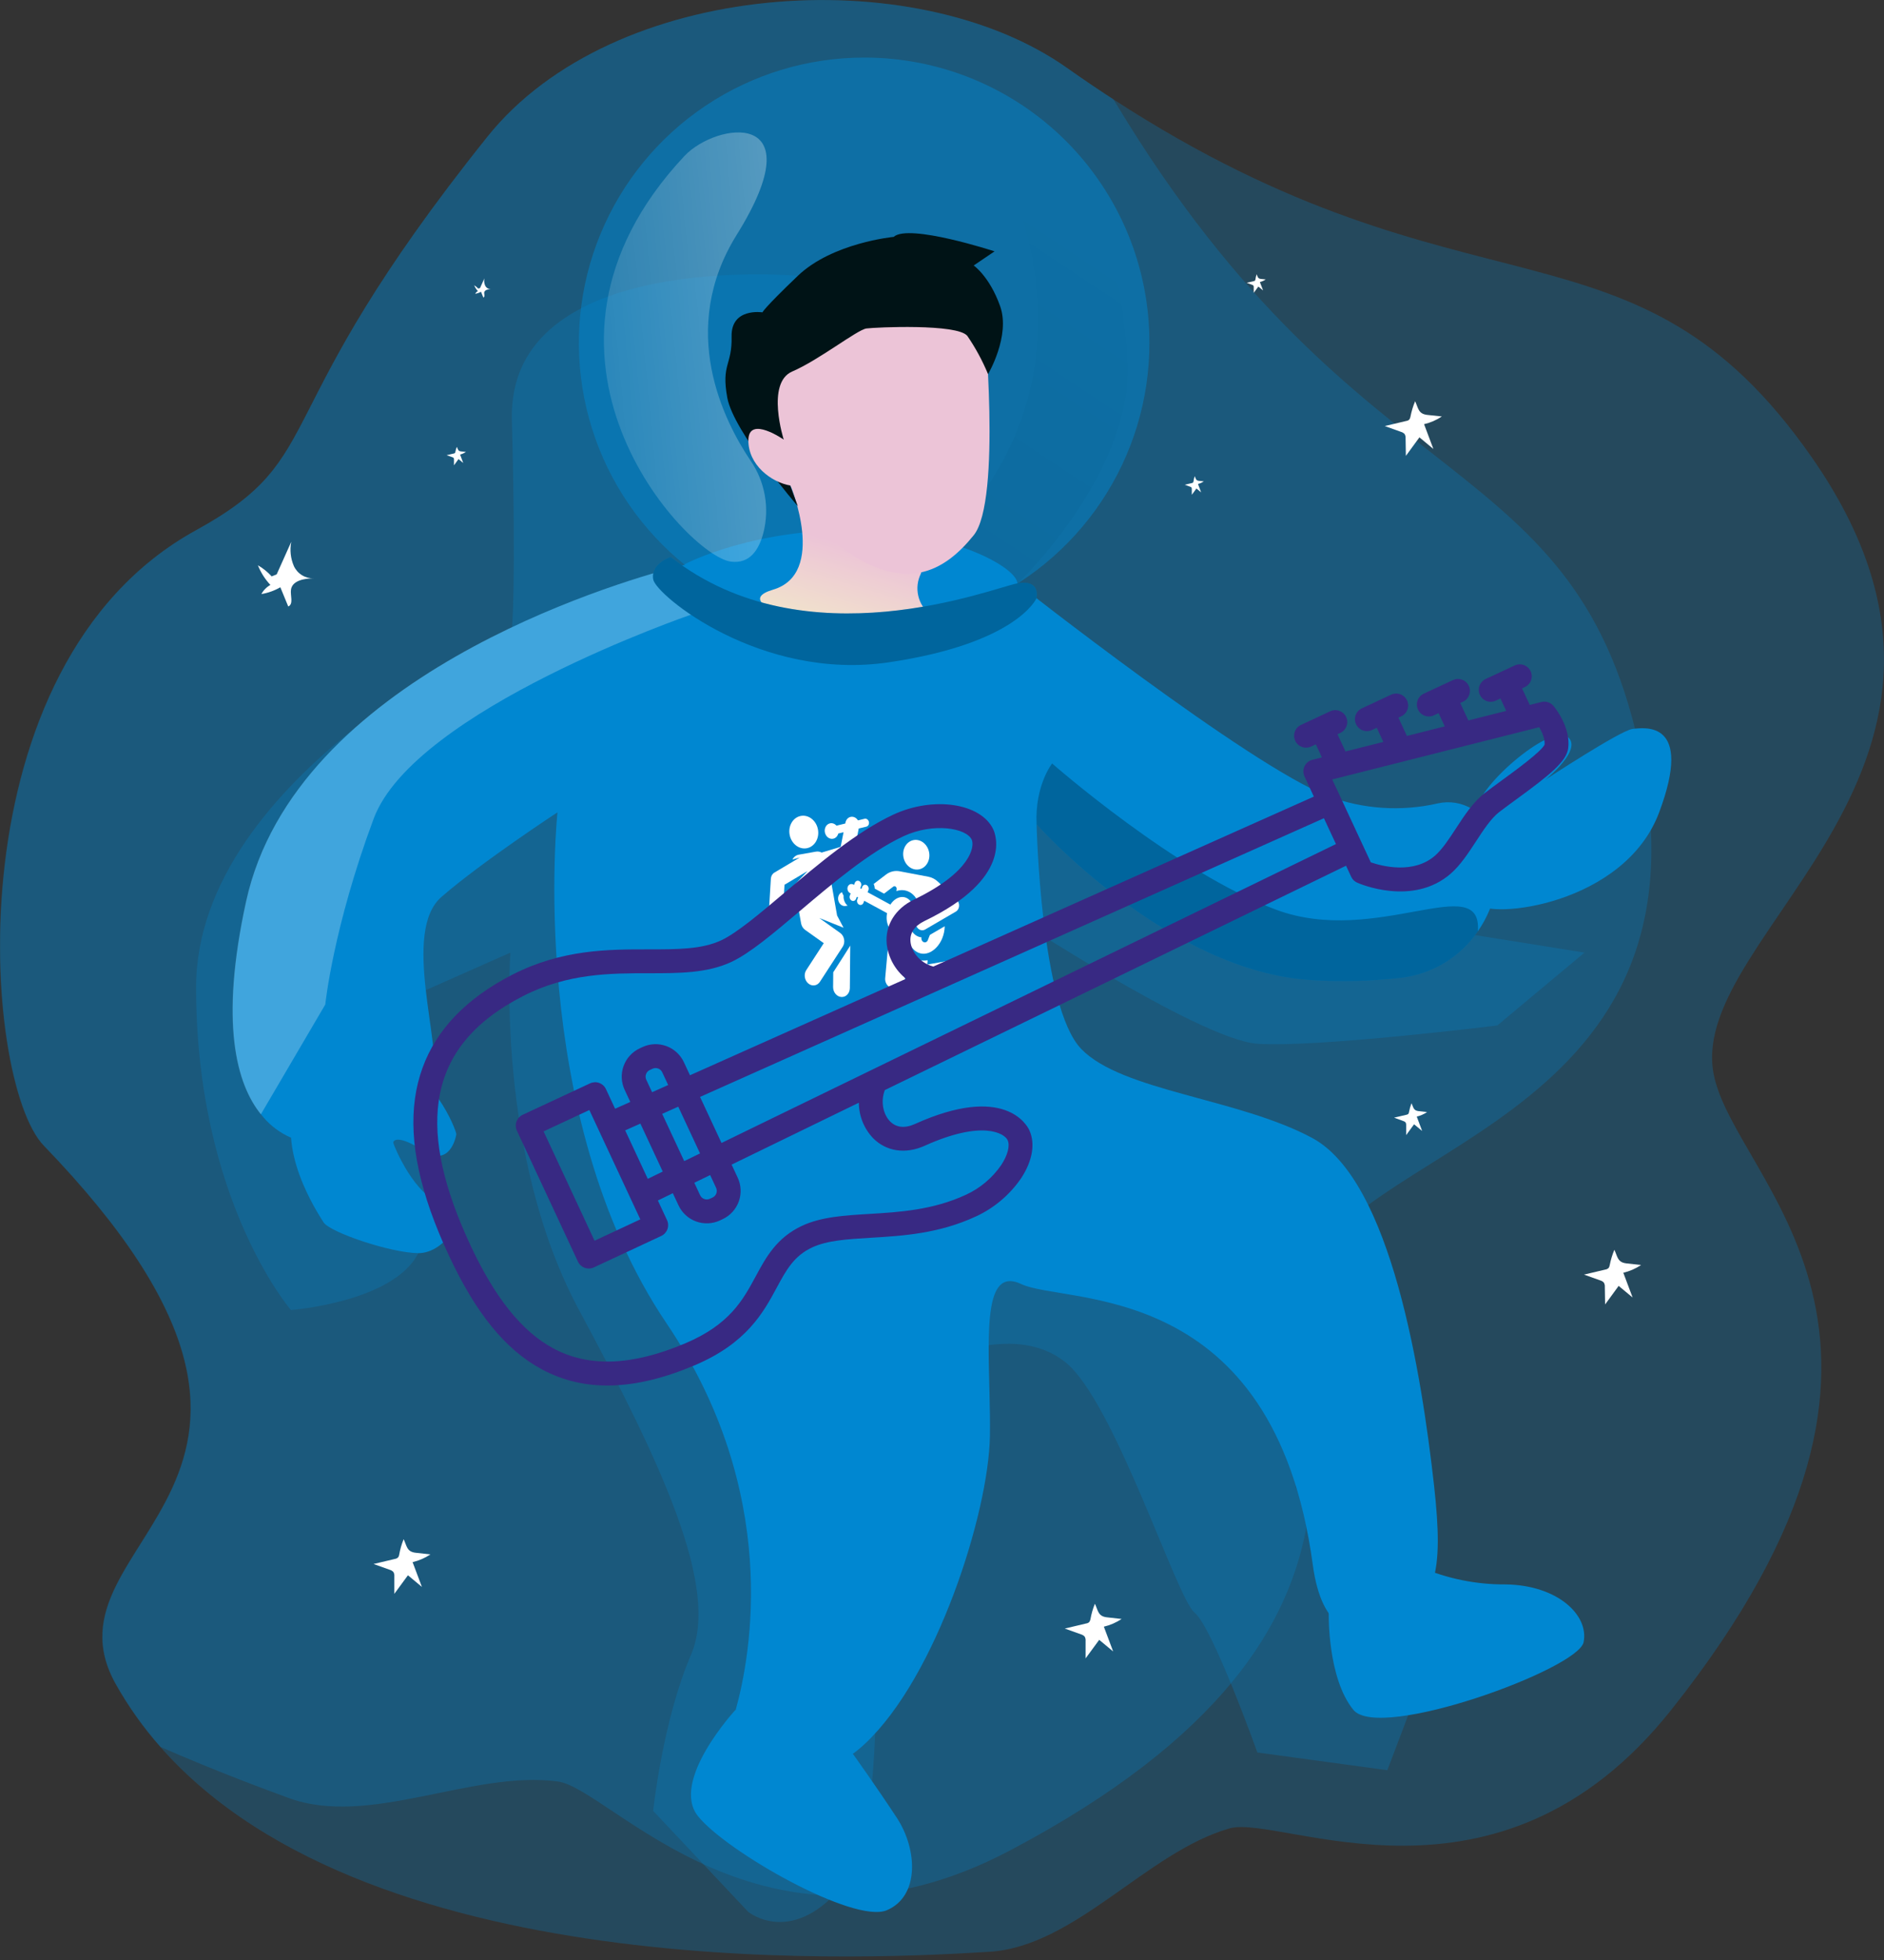<svg width="100" height="104" viewBox="0 0 100 104" fill="none" xmlns="http://www.w3.org/2000/svg">
<rect x="0" y="0" width="100" height="104" fill="#333333" stroke="none"/>
<g clip-path="url(#clip0)">
<path opacity="0.27" d="M90.946 56.925C91.974 62.692 104.604 70.731 88.706 90.73C79.473 102.345 67.987 96.232 65.253 97.019C60.859 98.284 57.076 103.283 52.515 103.564C47.331 103.873 19.891 105.626 8.514 92.699C7.605 91.674 6.809 90.554 6.138 89.36C1.747 81.54 19.817 78.914 2.314 60.785C-0.96 57.391 -2.623 35.287 10.393 28.137C17.651 24.156 13.846 22.261 25.881 7.242C32.565 -1.089 48.519 -2.126 56.628 3.598C57.472 4.195 58.295 4.752 59.097 5.271C78.032 17.577 86.712 10.711 96.167 24.267C107.622 40.687 89.61 49.441 90.946 56.925Z" fill="#0087D1"/>
<path opacity="0.27" d="M69.24 68.132C67.864 73.826 76.199 86.262 53.607 98.189C40.486 105.116 32.423 94.902 29.612 94.529C25.082 93.912 19.608 96.982 15.318 95.402C14.118 94.961 11.646 94.057 8.529 92.699C7.621 91.674 6.824 90.554 6.153 89.36C1.762 81.54 19.833 78.914 2.33 60.785C-0.944 57.391 -2.608 35.287 10.409 28.137C17.651 24.156 13.846 22.261 25.881 7.242C32.565 -1.089 48.519 -2.126 56.628 3.598C57.472 4.195 58.295 4.752 59.097 5.271L59.242 5.505C72.32 27.186 83.805 23.425 87.154 40.323C91.036 59.961 71.024 60.742 69.24 68.132Z" fill="#0087D1"/>
<path opacity="0.25" d="M50.892 4.774C50.892 4.774 60.924 17.71 50 28.748L54.012 30.97C54.012 30.97 60.362 24.931 59.841 18.836C59.319 12.742 58.455 9.548 50.892 4.774Z" fill="url(#paint0_linear)"/>
<path opacity="0.27" d="M27.171 22.261C27.402 31.275 27.171 33.401 27.171 33.401C27.171 33.401 10.409 41.094 10.409 52.389C10.409 63.683 15.442 69.512 15.442 69.512C15.442 69.512 20.885 69.098 22.203 66.494C23.52 63.889 21.416 53.064 21.416 53.064L27.091 50.546C27.091 50.546 26.298 61.266 30.735 69.512C35.172 77.757 38.194 84.281 36.681 87.796C35.169 91.31 34.669 96.087 34.669 96.087L39.715 101.447C39.715 101.447 42.085 103.379 44.847 99.904C47.608 96.43 45.933 80.877 46.547 80.093C47.161 79.309 50.003 72.095 50.003 72.095C50.003 72.095 53.938 70.194 56.545 72.277C59.153 74.36 62.442 84.787 63.405 85.567C64.368 86.348 66.738 92.989 66.738 92.989L73.638 93.93L75.051 90.203L68.774 78.914L67.953 68.135L65.13 63.389L53.842 56.382L53.154 48.247C53.154 48.247 63.621 55.16 66.731 55.382C69.842 55.604 79.473 54.413 79.473 54.413L84.102 50.546L77.041 49.417L63.411 46.458L50.009 37.262L42.051 19.712L42.359 14.636C42.359 14.636 26.939 13.248 27.171 22.261Z" fill="#0087D1"/>
<path d="M39.03 90.736C39.03 90.736 35.558 94.498 37.046 96.365C38.533 98.232 45.325 102.105 47.075 101.358C48.824 100.611 48.695 98.118 47.602 96.454C46.51 94.791 45.269 93.06 45.269 93.06L39.03 90.736Z" fill="#0087D1"/>
<path d="M70.527 85.632C70.527 85.632 70.459 89.051 71.838 90.73C73.218 92.409 83.762 88.57 84.055 87.138C84.349 85.706 82.676 84.108 79.917 84.071C78.355 84.082 76.808 83.766 75.375 83.145C75.375 83.145 70.243 82.907 70.527 85.632Z" fill="#0087D1"/>
<path opacity="0.49" d="M61.01 18.197C61.01 21.192 60.122 24.12 58.458 26.61C56.794 29.1 54.43 31.041 51.663 32.187C48.896 33.333 45.851 33.633 42.914 33.049C39.977 32.464 37.279 31.022 35.161 28.904C33.043 26.787 31.601 24.089 31.017 21.151C30.433 18.214 30.732 15.169 31.878 12.403C33.025 9.636 34.965 7.271 37.456 5.607C39.946 3.943 42.873 3.055 45.868 3.055C47.857 3.052 49.828 3.442 51.666 4.202C53.505 4.962 55.175 6.077 56.582 7.484C57.988 8.89 59.103 10.561 59.864 12.399C60.623 14.238 61.013 16.208 61.01 18.197Z" fill="#0087D1"/>
<path d="M54.002 30.97C51.321 32.672 48.173 33.489 45.002 33.306C41.832 33.122 38.799 31.946 36.333 29.945C36.333 29.945 40.036 27.958 45.899 28.134C50.725 28.291 54.002 30.136 54.002 30.97Z" fill="#0087D1"/>
<path d="M78.442 49.414C77.979 50.092 77.376 50.663 76.673 51.089C75.97 51.515 75.185 51.785 74.369 51.882C72.799 52.064 71.216 52.106 69.638 52.006C61.982 51.571 55.021 43.736 55.021 43.736C55.021 43.736 55.23 53.419 57.391 55.659C59.551 57.9 65.704 58.27 69.638 60.375C73.857 62.633 75.464 72.996 76.119 78.834C76.637 83.531 76.236 85.191 73.65 86.24C71.906 86.95 70.169 86.632 69.681 83.031C67.62 67.765 56.554 69.253 54.203 68.132C53.762 67.923 53.431 67.932 53.181 68.114C52.601 68.537 52.478 69.897 52.478 71.582C52.478 73.017 52.567 74.687 52.543 76.211C52.472 80.281 49.722 88.959 45.911 92.526C44.677 93.692 43.461 94.023 42.406 93.939C41.425 93.833 40.495 93.448 39.727 92.829C39.419 92.591 39.19 92.267 39.068 91.898C38.946 91.529 38.937 91.132 39.042 90.758C39.872 87.789 41.449 79.204 35.385 70.228C27.881 59.119 29.59 43.103 29.59 43.103C29.59 43.103 25.579 45.729 23.437 47.587C21.295 49.444 23.474 55.493 22.98 57.209C21.826 61.196 16.91 60.693 16.91 60.693C16.317 60.674 15.736 60.524 15.207 60.253C14.679 59.983 14.217 59.599 13.855 59.128C12.566 57.529 11.652 54.311 13.069 47.831C15.667 35.953 32.565 30.96 35.821 30.102C36.172 30.01 36.364 29.967 36.364 29.967L54.033 30.979C54.033 30.979 66.287 40.625 70.49 42.245C72.355 42.94 74.383 43.073 76.322 42.628C76.944 42.489 77.595 42.596 78.139 42.926C78.684 43.256 79.08 43.784 79.245 44.399L79.3 44.603C79.517 45.419 79.552 46.272 79.404 47.103C79.256 47.934 78.928 48.723 78.442 49.414Z" fill="#0087D1"/>
<path opacity="0.25" d="M78.442 49.414C77.979 50.092 77.376 50.663 76.673 51.089C75.97 51.515 75.185 51.785 74.369 51.882C72.799 52.064 71.216 52.106 69.638 52.006C61.982 51.571 55.021 43.736 55.021 43.736C55.021 43.736 55.23 53.419 57.391 55.659C59.551 57.9 65.704 58.27 69.638 60.375C73.857 62.633 75.464 72.996 76.119 78.834C76.637 83.531 76.236 85.191 73.65 86.24C71.906 86.95 70.169 86.632 69.681 83.031C67.62 67.765 56.554 69.253 54.203 68.132C53.762 67.923 53.431 67.932 53.181 68.114C52.601 68.537 52.478 69.897 52.478 71.582C52.478 73.017 52.567 74.687 52.543 76.211C52.472 80.281 49.722 88.959 45.911 92.526C44.677 93.692 43.461 94.023 42.406 93.939C41.425 93.833 40.495 93.448 39.727 92.829C39.419 92.591 39.19 92.267 39.068 91.898C38.946 91.529 38.937 91.132 39.042 90.758C39.872 87.789 41.449 79.204 35.385 70.228C27.881 59.119 29.59 43.103 29.59 43.103C29.59 43.103 25.579 45.729 23.437 47.587C21.295 49.444 23.474 55.493 22.98 57.209C21.826 61.196 16.91 60.693 16.91 60.693C16.317 60.674 15.736 60.524 15.207 60.253C14.679 59.983 14.217 59.599 13.855 59.128C12.566 57.529 11.652 54.311 13.069 47.831C15.667 35.953 32.565 30.96 35.821 30.102C36.172 30.01 36.364 29.967 36.364 29.967L54.033 30.979C54.033 30.979 66.287 40.625 70.49 42.245C72.355 42.94 74.383 43.073 76.322 42.628C76.944 42.489 77.595 42.596 78.139 42.926C78.684 43.256 79.08 43.784 79.245 44.399L79.3 44.603C79.517 45.419 79.552 46.272 79.404 47.103C79.256 47.934 78.928 48.723 78.442 49.414Z" fill="url(#paint1_linear)"/>
<path opacity="0.25" d="M36.681 32.614C36.681 32.614 21.987 37.657 19.833 43.443C17.679 49.228 17.265 53.302 17.265 53.302L13.846 59.128C12.556 57.529 11.643 54.311 13.059 47.831C15.658 35.953 32.556 30.96 35.811 30.102L36.681 32.614Z" fill="white"/>
<path opacity="0.25" d="M54.002 30.97C51.321 32.672 48.173 33.489 45.002 33.306C41.832 33.122 38.799 31.946 36.333 29.945C36.333 29.945 40.036 27.958 45.899 28.134C50.725 28.291 54.002 30.136 54.002 30.97Z" fill="url(#paint2_linear)"/>
<path d="M13.846 59.128C13.846 59.128 13.8 53.434 18.404 53.086C23.008 52.737 22.971 57.209 22.971 57.209C22.971 57.209 20.632 61.461 16.901 60.693C14.54 60.208 13.846 59.128 13.846 59.128Z" fill="url(#paint3_linear)"/>
<path opacity="0.25" d="M42.387 93.939C41.429 93.836 40.519 93.465 39.761 92.869C39.438 92.627 39.196 92.294 39.066 91.912C38.935 91.531 38.923 91.119 39.03 90.73C39.863 87.74 41.412 79.18 35.367 70.228C27.862 59.119 29.572 43.103 29.572 43.103C29.572 43.103 34.552 40.276 35.601 42.372C36.651 44.467 33.556 45.834 35.848 54.786C38.141 63.738 40.903 69.123 43.924 74.641C46.945 80.158 45.38 93.048 42.387 93.939Z" fill="url(#paint4_linear)"/>
<path opacity="0.25" d="M41.619 41.011C41.619 41.011 49.29 40.107 51.376 40.721C53.462 41.335 53.462 52.635 54.644 55.533C54.644 55.533 55.323 55.993 53.867 56.388C52.41 56.783 44.918 58.949 43.544 58.159C42.171 57.369 40.727 53.299 39.903 50.673C39.079 48.047 37.765 42.788 38.551 41.869C39.338 40.949 41.619 41.011 41.619 41.011Z" fill="url(#paint5_linear)"/>
<path opacity="0.25" d="M78.365 43.103C78.365 43.103 77.054 42.927 76.615 44.702C76.177 46.476 76.569 48.954 77.029 49.417C77.489 49.88 77.492 50.071 78.442 49.417C79.393 48.763 80.51 46.467 80.51 46.467C80.51 46.467 80.707 42.742 78.365 43.103Z" fill="url(#paint6_linear)"/>
<path d="M78.365 43.103C78.473 44.359 77.662 47.065 78.365 47.939C79.069 48.812 86.228 48.019 88.067 43.103C89.906 38.187 87.277 38.613 86.654 38.678C86.03 38.743 82.025 41.372 82.025 41.372C82.025 41.372 84.096 39.73 83.176 39.073C82.256 38.416 78.257 41.844 78.365 43.103Z" fill="#0087D1"/>
<path opacity="0.25" d="M78.365 43.103C78.473 44.359 77.662 47.065 78.365 47.939C79.069 48.812 86.228 48.019 88.067 43.103C89.906 38.187 87.277 38.613 86.654 38.678C86.03 38.743 82.025 41.372 82.025 41.372C82.025 41.372 84.096 39.73 83.176 39.073C82.256 38.416 78.257 41.844 78.365 43.103Z" fill="url(#paint7_linear)"/>
<path d="M15.79 58.301C15.79 58.301 16.895 54.462 19.962 55.589C23.03 56.715 24.236 60.038 24.221 60.183C24.205 60.328 23.878 61.952 22.502 61.069C21.126 60.186 20.845 60.501 20.879 60.652C20.913 60.803 21.99 63.476 23.517 63.889C25.045 64.303 23.669 66.509 22.197 66.494C20.725 66.478 17.506 65.386 17.173 64.858C16.84 64.331 14.575 60.893 15.79 58.301Z" fill="#0087D1"/>
<path opacity="0.25" d="M15.79 58.301C15.79 58.301 16.895 54.462 19.962 55.589C23.03 56.715 24.236 60.038 24.221 60.183C24.205 60.328 23.878 61.952 22.502 61.069C21.126 60.186 20.845 60.501 20.879 60.652C20.913 60.803 21.99 63.476 23.517 63.889C25.045 64.303 23.669 66.509 22.197 66.494C20.725 66.478 17.506 65.386 17.173 64.858C16.84 64.331 14.575 60.893 15.79 58.301Z" fill="url(#paint8_linear)"/>
<path opacity="0.25" d="M73.631 86.243C71.888 86.953 70.151 86.635 69.663 83.034C67.602 67.768 56.536 69.256 54.184 68.135C53.743 67.926 53.413 67.935 53.163 68.117C53.163 68.117 53.82 65.796 56.27 65.445C58.721 65.093 66.651 65.445 67.963 68.135C69.274 70.826 73.517 79.062 73.631 86.243Z" fill="url(#paint9_linear)"/>
<path opacity="0.25" d="M78.442 49.414C77.979 50.092 77.376 50.663 76.673 51.089C75.97 51.515 75.185 51.785 74.369 51.882C72.799 52.064 71.216 52.106 69.638 52.006C61.982 51.571 55.021 43.736 55.021 43.736C54.922 41.671 55.845 40.511 55.845 40.511C55.845 40.511 62.445 46.309 67.747 48.275C73.048 50.241 78.692 46.133 78.442 49.414Z" fill="url(#paint10_linear)"/>
<path d="M41.961 25.767C41.961 25.767 43.912 30.433 41.036 31.287C38.16 32.142 45.023 33.756 47.207 33.336C49.392 32.917 49.367 32.602 49.367 32.602C49.05 32.353 48.828 32.002 48.739 31.609C48.649 31.216 48.698 30.803 48.877 30.442C49.441 29.056 41.961 25.767 41.961 25.767Z" fill="url(#paint11_linear)"/>
<path d="M52.222 16.707C52.222 16.707 53.178 26.551 51.682 28.402C50.185 30.254 47.979 31.738 44.251 28.729C40.523 25.721 39.2 17.697 41.89 16.12C44.581 14.544 49.355 12.174 52.222 16.707Z" fill="url(#paint12_linear)"/>
<path d="M47.436 12.569C47.436 12.569 44.186 12.877 42.347 14.636C40.508 16.395 40.471 16.574 40.471 16.574C40.471 16.574 38.798 16.312 38.832 17.855C38.866 19.398 38.274 19.302 38.604 21.107C38.934 22.912 42.347 26.859 42.347 26.859L40.894 22.94L41.603 23.341C41.603 23.341 40.638 20.317 42.051 19.712C43.464 19.108 45.501 17.494 45.992 17.429C46.482 17.364 50.821 17.167 51.345 17.824C51.781 18.461 52.149 19.141 52.444 19.854C52.444 19.854 53.644 17.824 53.086 16.247C52.527 14.67 51.682 14.087 51.682 14.087L52.79 13.337C52.79 13.337 48.226 11.847 47.436 12.569Z" fill="#001316"/>
<path d="M41.619 23.341C41.619 23.341 39.749 22.027 39.724 23.341C39.699 24.656 40.934 25.6 41.977 25.767C43.02 25.933 41.619 23.341 41.619 23.341Z" fill="url(#paint13_linear)"/>
<path d="M35.601 29.556C35.601 29.556 34.509 29.914 34.676 30.754C34.842 31.593 40.385 36.151 47.186 35.142C53.987 34.133 55.014 31.747 55.014 31.747C55.014 31.747 55.271 30.723 53.996 30.954C52.722 31.186 42.785 35.191 35.601 29.556Z" fill="#0087D1"/>
<path opacity="0.25" d="M35.601 29.556C35.601 29.556 34.509 29.914 34.676 30.754C34.842 31.593 40.385 36.151 47.186 35.142C53.987 34.133 55.014 31.747 55.014 31.747C55.014 31.747 55.271 30.723 53.996 30.954C52.722 31.186 42.785 35.191 35.601 29.556Z" fill="url(#paint14_linear)"/>
<path d="M74.863 22.119C74.854 22.175 74.831 22.227 74.795 22.271C74.75 22.308 74.695 22.331 74.637 22.338L73.502 22.607L74.366 22.916C74.438 22.936 74.503 22.976 74.554 23.03C74.596 23.1 74.615 23.182 74.607 23.264L74.622 24.19L75.341 23.206L76.082 23.823L75.588 22.508C75.925 22.43 76.245 22.291 76.532 22.098L75.754 22.015C75.276 21.959 75.285 21.657 75.113 21.289C75.001 21.557 74.918 21.835 74.863 22.119Z" fill="white"/>
<path d="M85.438 67.145C85.43 67.2 85.407 67.251 85.37 67.293C85.325 67.331 85.271 67.356 85.213 67.364L84.077 67.632L84.941 67.941C85.013 67.961 85.079 68 85.129 68.055C85.171 68.126 85.19 68.208 85.182 68.29L85.197 69.216L85.916 68.231L86.657 68.848L86.163 67.534C86.5 67.454 86.819 67.315 87.107 67.123L86.33 67.037C85.851 66.984 85.861 66.682 85.688 66.315C85.576 66.582 85.493 66.861 85.438 67.145Z" fill="white"/>
<path d="M21.187 82.5C21.18 82.555 21.156 82.607 21.119 82.648C21.075 82.686 21.02 82.711 20.962 82.719L19.827 82.988L20.691 83.296C20.762 83.317 20.827 83.356 20.879 83.41C20.921 83.481 20.939 83.563 20.931 83.645V84.571L21.653 83.586L22.394 84.204L21.9 82.889C22.237 82.81 22.557 82.671 22.845 82.479L22.067 82.392C21.589 82.34 21.598 82.037 21.425 81.67C21.316 81.938 21.237 82.216 21.187 82.5Z" fill="white"/>
<path d="M74.785 59.02C74.782 59.052 74.769 59.082 74.749 59.106C74.722 59.129 74.69 59.144 74.656 59.15L73.996 59.304L74.499 59.489C74.54 59.501 74.578 59.525 74.606 59.557C74.631 59.598 74.641 59.645 74.637 59.693V60.23L75.057 59.656L75.486 60.011L75.199 59.248C75.395 59.201 75.581 59.12 75.748 59.008L75.295 58.958C75.017 58.927 75.023 58.752 74.921 58.538C74.861 58.694 74.816 58.855 74.785 59.02Z" fill="white"/>
<path d="M57.878 85.925C57.868 85.98 57.844 86.03 57.81 86.074C57.765 86.112 57.709 86.137 57.65 86.144L56.517 86.413L57.381 86.722C57.453 86.742 57.518 86.781 57.57 86.836C57.612 86.906 57.63 86.989 57.622 87.07V87.996L58.344 87.012L59.085 87.629L58.591 86.314C58.928 86.234 59.247 86.095 59.535 85.904L58.755 85.817C58.279 85.765 58.289 85.463 58.116 85.095C58.007 85.363 57.928 85.641 57.878 85.925Z" fill="white"/>
<path d="M66.633 14.84C66.629 14.859 66.622 14.877 66.611 14.892C66.594 14.904 66.575 14.912 66.556 14.917L66.173 15.007L66.466 15.114C66.49 15.122 66.511 15.136 66.528 15.155C66.542 15.178 66.548 15.205 66.546 15.232V15.54L66.79 15.207L67.043 15.411L66.873 14.966C66.984 14.938 67.088 14.891 67.182 14.828L66.92 14.8C66.756 14.781 66.759 14.679 66.701 14.553C66.669 14.646 66.647 14.742 66.633 14.84Z" fill="white"/>
<path d="M63.346 25.557C63.343 25.575 63.334 25.592 63.322 25.606C63.306 25.618 63.288 25.627 63.269 25.631L62.886 25.721L63.177 25.828C63.202 25.835 63.224 25.849 63.241 25.869C63.255 25.892 63.261 25.919 63.26 25.946V26.254L63.504 25.921L63.754 26.125L63.587 25.68C63.697 25.653 63.802 25.606 63.896 25.542L63.63 25.514C63.47 25.495 63.473 25.393 63.414 25.267C63.381 25.361 63.358 25.458 63.346 25.557Z" fill="white"/>
<path d="M24.168 23.989C24.164 24.008 24.155 24.024 24.144 24.039C24.129 24.052 24.111 24.06 24.091 24.063L23.706 24.153L24.014 24.261C24.039 24.267 24.062 24.282 24.079 24.301C24.091 24.326 24.098 24.353 24.097 24.381V24.69L24.338 24.36L24.588 24.566L24.421 24.119C24.532 24.091 24.636 24.044 24.73 23.98L24.465 23.952C24.304 23.934 24.307 23.832 24.249 23.709C24.212 23.799 24.185 23.893 24.168 23.989Z" fill="white"/>
<path d="M14.686 30.476L15.46 28.748C15.375 29.182 15.423 29.632 15.599 30.038C15.692 30.238 15.841 30.406 16.029 30.521C16.217 30.637 16.434 30.695 16.654 30.689C16.161 30.689 15.519 30.8 15.445 31.284C15.398 31.593 15.596 32.05 15.3 32.182L14.88 31.161C14.569 31.341 14.228 31.463 13.874 31.522C13.983 31.318 14.15 31.15 14.352 31.038C14.068 30.734 13.843 30.38 13.689 29.994C13.961 30.152 14.208 30.351 14.42 30.584" fill="white"/>
<path d="M25.48 15.284L25.711 14.769C25.683 14.897 25.698 15.031 25.751 15.152C25.779 15.21 25.822 15.26 25.877 15.294C25.932 15.329 25.995 15.347 26.06 15.346C25.912 15.346 25.721 15.38 25.699 15.525C25.699 15.621 25.745 15.753 25.656 15.79L25.532 15.482C25.436 15.535 25.332 15.572 25.224 15.59C25.255 15.528 25.305 15.477 25.366 15.445C25.282 15.354 25.215 15.25 25.168 15.136C25.248 15.184 25.321 15.243 25.384 15.312" fill="white"/>
<path d="M38.789 29.8C39.792 29.933 40.286 29.183 40.523 28.257C40.687 27.61 40.71 26.935 40.593 26.278C40.475 25.621 40.219 24.997 39.841 24.446C38.407 22.32 35.969 17.488 39.104 12.458C43.304 5.721 38.033 6.468 36.327 8.279C26.461 18.811 36.447 29.491 38.789 29.8Z" fill="url(#paint15_linear)"/>
<path d="M44.582 7.707C46.206 7.447 47.395 6.436 47.237 5.448C47.079 4.46 45.635 3.87 44.011 4.129C42.386 4.389 41.198 5.4 41.356 6.388C41.514 7.376 42.958 7.966 44.582 7.707Z" fill="url(#paint16_linear)"/>
<path fill-rule="evenodd" clip-rule="evenodd" d="M47.924 50.02C47.907 49.975 47.889 49.941 47.845 49.913C47.796 49.881 47.76 49.888 47.715 49.888C47.518 49.891 47.334 49.823 47.182 49.705L46.984 51.902C46.956 52.206 47.198 52.466 47.464 52.419L48.211 52.288C48.059 52.1 47.984 51.849 48.007 51.601L48.026 51.391L47.842 51.423L47.95 50.222C47.956 50.155 47.948 50.085 47.924 50.021L47.924 50.02Z" fill="white"/>
<path fill-rule="evenodd" clip-rule="evenodd" d="M50.645 50.928C50.469 50.959 49.366 51.154 49.217 51.18L49.238 50.95C48.992 50.999 48.755 50.957 48.55 50.846C48.512 50.826 48.476 50.803 48.44 50.778L48.361 51.659C48.333 51.962 48.575 52.222 48.841 52.175C48.949 52.157 50.7 51.848 50.805 51.829C51.023 51.791 51.165 51.558 51.121 51.309C51.077 51.061 50.865 50.891 50.646 50.929L50.645 50.928Z" fill="white"/>
<path d="M48.772 46.131C49.148 46.065 49.393 45.663 49.317 45.233C49.241 44.803 48.874 44.509 48.497 44.575C48.12 44.642 47.876 45.044 47.952 45.474C48.028 45.903 48.395 46.198 48.772 46.131Z" fill="white"/>
<path fill-rule="evenodd" clip-rule="evenodd" d="M44.776 47.52C44.739 47.465 44.711 47.404 44.691 47.34C44.546 47.4 44.459 47.571 44.49 47.752C44.525 47.96 44.701 48.103 44.883 48.073L44.99 48.054C44.839 47.929 44.758 47.722 44.777 47.519L44.776 47.52Z" fill="white"/>
<path fill-rule="evenodd" clip-rule="evenodd" d="M49.357 49.606L49.246 49.889C49.207 49.989 49.102 50.031 49.011 49.982C48.928 49.937 48.887 49.832 48.91 49.738C48.686 49.716 48.472 49.567 48.354 49.324C48.319 49.251 48.295 49.175 48.281 49.098C48.217 49.118 48.146 49.111 48.08 49.076C47.932 48.996 47.864 48.798 47.929 48.635C47.993 48.471 48.165 48.403 48.312 48.484C48.339 48.498 48.362 48.516 48.383 48.536C48.439 48.443 48.516 48.364 48.612 48.308L49.118 48.013C48.941 48.055 48.87 48.145 48.668 48.093C48.454 48.037 48.372 47.867 48.322 47.807C48.043 47.472 47.562 47.535 47.261 47.999C47.143 47.934 46.175 47.41 46.051 47.343L46.094 47.234C46.133 47.134 46.092 47.014 46.001 46.964C45.911 46.916 45.805 46.957 45.766 47.057L45.724 47.166L45.659 47.131L45.701 47.022C45.741 46.92 45.697 46.8 45.608 46.752C45.519 46.704 45.414 46.744 45.374 46.844C45.374 46.844 45.374 46.845 45.373 46.845L45.331 46.954C45.291 46.932 45.292 46.933 45.292 46.933C45.172 46.867 45.031 46.932 44.991 47.073C44.957 47.193 45.009 47.329 45.115 47.387L45.153 47.407L45.11 47.516C45.071 47.616 45.112 47.737 45.203 47.786C45.297 47.837 45.401 47.79 45.438 47.693L45.481 47.584L45.546 47.619L45.503 47.728C45.464 47.829 45.507 47.95 45.596 47.998C45.687 48.047 45.792 48.006 45.831 47.905L45.873 47.796C46.094 47.916 46.993 48.402 47.084 48.452C46.972 49.038 47.276 49.549 47.721 49.523C47.842 49.516 47.967 49.562 48.063 49.651C48.139 49.718 48.198 49.811 48.23 49.92C48.308 50.18 48.459 50.4 48.678 50.519C49.199 50.801 49.784 50.371 50.021 49.767C50.096 49.576 50.141 49.366 50.144 49.148L49.357 49.607L49.357 49.606Z" fill="white"/>
<path fill-rule="evenodd" clip-rule="evenodd" d="M50.783 47.748C50.236 47.22 50.357 47.337 49.798 46.797C49.648 46.652 49.467 46.556 49.275 46.52C49.159 46.498 47.758 46.232 47.758 46.232C47.497 46.182 47.235 46.245 47.022 46.409L46.373 46.905C46.408 46.982 46.428 47.067 46.431 47.152L46.925 47.419L47.416 47.044C47.452 47.016 47.5 47.016 47.538 47.044C47.576 47.071 47.597 47.121 47.592 47.171L47.579 47.284C47.629 47.266 47.68 47.252 47.731 47.243C47.917 47.21 48.104 47.241 48.271 47.331C48.41 47.406 48.529 47.517 48.623 47.661C48.671 47.734 48.754 47.76 48.825 47.728C48.988 47.654 49.163 47.617 49.344 47.629L49.359 47.502C49.362 47.474 49.379 47.451 49.402 47.442C49.425 47.433 49.452 47.439 49.471 47.458C49.576 47.559 49.76 47.736 49.975 47.944L48.774 48.644C48.613 48.738 48.555 48.967 48.646 49.154C48.736 49.341 48.941 49.416 49.103 49.322L50.736 48.37C50.943 48.249 50.967 47.924 50.783 47.746L50.783 47.748Z" fill="white"/>
<path fill-rule="evenodd" clip-rule="evenodd" d="M44.227 51.591L44.22 52.372C44.217 52.649 44.414 52.886 44.66 52.901C44.906 52.917 45.106 52.704 45.109 52.427L45.13 50.175C45.13 50.175 44.469 51.229 44.227 51.591Z" fill="white"/>
<path fill-rule="evenodd" clip-rule="evenodd" d="M46.12 43.609C46.093 43.494 45.991 43.42 45.89 43.445L45.54 43.531C45.488 43.445 45.411 43.379 45.317 43.351C45.117 43.291 44.919 43.423 44.875 43.647L44.865 43.697L44.416 43.807C44.41 43.809 44.405 43.81 44.4 43.813C44.31 43.709 44.179 43.657 44.049 43.689C43.853 43.737 43.735 43.958 43.787 44.182C43.839 44.406 44.039 44.549 44.235 44.501C44.365 44.469 44.461 44.361 44.495 44.227C44.497 44.226 44.499 44.226 44.501 44.226C44.504 44.225 44.508 44.224 44.512 44.224L44.774 44.159L44.621 44.934L43.612 45.238C43.519 45.189 43.415 45.17 43.309 45.189L42.403 45.349C42.251 45.375 42.129 45.475 42.057 45.611L42.453 45.499L41.102 46.302C40.995 46.366 40.924 46.488 40.916 46.628C40.805 48.494 40.818 48.273 40.816 48.298C40.806 48.531 40.964 48.73 41.161 48.755C41.364 48.781 41.542 48.616 41.556 48.386C41.565 48.221 41.633 47.09 41.641 46.946L42.865 46.218L42.161 46.959C42.2 47.178 42.482 48.779 42.52 48.993L42.524 49.013L42.524 49.011C42.551 49.141 42.623 49.26 42.731 49.338C42.854 49.426 43.446 49.847 43.724 50.046L42.795 51.476C42.653 51.695 42.7 52.011 42.9 52.182C43.1 52.353 43.378 52.314 43.52 52.095L44.731 50.232C44.882 50 44.818 49.661 44.593 49.501L43.488 48.712C44.83 49.248 44.751 49.217 44.774 49.227L44.432 48.58L43.978 46.005L45.048 45.683C45.175 45.645 45.271 45.531 45.299 45.386L45.58 43.962L45.986 43.863C46.086 43.838 46.147 43.725 46.12 43.61L46.12 43.609Z" fill="white"/>
<path d="M42.815 45.01C43.231 44.937 43.501 44.493 43.417 44.019C43.333 43.545 42.929 43.22 42.513 43.293C42.097 43.367 41.828 43.81 41.911 44.284C41.995 44.758 42.4 45.083 42.815 45.01Z" fill="white"/>
<path d="M41.228 68.325C41.735 67.386 42.136 66.644 43.112 66.188C43.911 65.816 44.983 65.752 46.224 65.677C47.919 65.576 49.839 65.461 51.82 64.537C52.776 64.092 53.594 63.398 54.192 62.53C54.804 61.61 54.964 60.674 54.632 59.962C54.511 59.703 53.316 57.495 48.562 59.641C48.027 59.882 47.57 59.834 47.242 59.501C46.906 59.159 46.716 58.493 46.966 57.841L71.446 45.936L71.72 46.525C71.784 46.664 71.897 46.774 72.037 46.836C72.156 46.889 74.985 48.114 77.003 46.356C77.519 45.906 77.939 45.264 78.345 44.643C78.735 44.046 79.139 43.429 79.565 43.097C79.827 42.894 80.147 42.662 80.485 42.414C82.289 41.099 83.149 40.402 83.238 39.703C83.379 38.6 82.553 37.572 82.458 37.458C82.382 37.366 82.281 37.298 82.167 37.261C82.054 37.224 81.932 37.22 81.816 37.249L81.198 37.405L80.788 36.527L80.936 36.458C81.089 36.387 81.207 36.258 81.264 36.1C81.322 35.943 81.314 35.768 81.243 35.616C81.172 35.464 81.043 35.346 80.885 35.288C80.728 35.231 80.553 35.238 80.401 35.309L78.853 36.031C78.702 36.103 78.586 36.232 78.529 36.389C78.473 36.547 78.481 36.72 78.551 36.871C78.622 37.023 78.749 37.14 78.906 37.198C79.063 37.256 79.237 37.249 79.389 37.18L79.64 37.063L79.947 37.721L77.938 38.228L77.507 37.304L77.655 37.235C77.73 37.2 77.798 37.15 77.854 37.088C77.91 37.027 77.954 36.955 77.983 36.877C78.011 36.799 78.024 36.716 78.02 36.633C78.017 36.55 77.997 36.468 77.961 36.392C77.926 36.317 77.877 36.249 77.815 36.193C77.754 36.137 77.682 36.093 77.604 36.065C77.526 36.036 77.443 36.023 77.359 36.027C77.276 36.031 77.195 36.051 77.119 36.086L75.571 36.808C75.419 36.879 75.301 37.008 75.243 37.166C75.186 37.323 75.194 37.498 75.265 37.65C75.336 37.802 75.464 37.92 75.622 37.978C75.78 38.035 75.954 38.028 76.107 37.957L76.358 37.839L76.686 38.543L74.677 39.05L74.225 38.08L74.373 38.011C74.449 37.976 74.517 37.927 74.574 37.865C74.631 37.804 74.675 37.732 74.704 37.654C74.733 37.575 74.746 37.492 74.743 37.408C74.739 37.325 74.719 37.242 74.684 37.167C74.648 37.091 74.598 37.023 74.537 36.966C74.475 36.91 74.402 36.866 74.324 36.838C74.245 36.81 74.162 36.797 74.078 36.801C73.994 36.806 73.912 36.826 73.837 36.862L72.289 37.584C72.213 37.619 72.144 37.669 72.087 37.73C72.031 37.791 71.986 37.863 71.957 37.942C71.928 38.02 71.915 38.103 71.919 38.187C71.922 38.271 71.942 38.353 71.978 38.429C72.013 38.504 72.063 38.572 72.125 38.629C72.187 38.685 72.259 38.729 72.338 38.757C72.416 38.785 72.5 38.798 72.583 38.794C72.667 38.789 72.749 38.769 72.824 38.733L73.076 38.616L73.426 39.367L71.417 39.874L70.991 38.96L71.139 38.891C71.215 38.856 71.284 38.807 71.34 38.746C71.397 38.684 71.442 38.612 71.47 38.534C71.499 38.455 71.513 38.372 71.509 38.288C71.505 38.205 71.486 38.123 71.45 38.047C71.415 37.971 71.365 37.903 71.303 37.847C71.241 37.79 71.169 37.747 71.09 37.718C71.011 37.69 70.928 37.678 70.844 37.682C70.761 37.686 70.679 37.707 70.603 37.743L69.055 38.465C68.903 38.535 68.785 38.664 68.728 38.822C68.67 38.98 68.678 39.154 68.749 39.307C68.82 39.459 68.948 39.577 69.106 39.634C69.264 39.692 69.439 39.684 69.591 39.613L69.842 39.495L70.165 40.189L69.659 40.316C69.569 40.339 69.485 40.382 69.412 40.441C69.34 40.5 69.282 40.575 69.242 40.659C69.234 40.677 69.226 40.696 69.219 40.715C69.162 40.873 69.169 41.047 69.24 41.199L69.737 42.268L49.54 51.287C48.807 51.091 48.375 50.477 48.328 49.972C48.283 49.507 48.54 49.126 49.069 48.871C53.768 46.608 52.845 44.273 52.724 44.014C52.07 42.611 49.538 42.236 47.412 43.227C45.464 44.136 43.44 45.847 41.654 47.357C40.346 48.463 39.111 49.508 38.28 49.895C37.25 50.376 35.945 50.375 34.435 50.374C32.277 50.373 29.831 50.372 27.198 51.717C24.769 52.959 23.171 54.616 22.427 56.66C22.236 57.188 22.102 57.734 22.026 58.29C21.706 60.611 22.294 63.333 23.822 66.61C25.26 69.693 26.826 71.613 28.75 72.653C31.005 73.871 33.659 73.803 36.865 72.447C39.636 71.275 40.519 69.639 41.228 68.325ZM70.713 41.358L81.699 38.586C81.85 38.845 82.01 39.205 81.984 39.512C81.799 39.887 80.462 40.863 79.738 41.391C79.392 41.643 79.065 41.882 78.788 42.097C78.194 42.558 77.731 43.265 77.284 43.95C76.925 44.499 76.554 45.066 76.17 45.401C75.021 46.403 73.343 45.957 72.76 45.757L70.713 41.358ZM70.911 44.787L38.297 60.647L37.158 58.204L70.272 43.416L70.911 44.787ZM37.162 63.422L36.853 62.759L37.694 62.35L38.009 63.027C38.052 63.12 38.057 63.227 38.022 63.323C37.987 63.42 37.915 63.498 37.822 63.542L37.676 63.609C37.583 63.652 37.477 63.657 37.381 63.621C37.284 63.586 37.206 63.514 37.162 63.422ZM36.318 61.61L35.148 59.103L36.001 58.722L37.157 61.202L36.318 61.61ZM33.987 64.701L31.558 65.834L28.853 60.033L31.282 58.9L33.987 64.701ZM33.184 59.979L33.991 59.619L35.177 62.164L34.383 62.551L33.184 59.979ZM35.15 56.896L35.466 57.573L34.612 57.954L34.303 57.291C34.26 57.198 34.255 57.091 34.29 56.995C34.325 56.898 34.397 56.82 34.49 56.776L34.635 56.709C34.681 56.687 34.731 56.675 34.782 56.673C34.833 56.671 34.883 56.678 34.931 56.696C34.979 56.713 35.023 56.74 35.06 56.774C35.098 56.809 35.128 56.85 35.15 56.896L35.15 56.896ZM29.352 71.537C27.702 70.647 26.269 68.86 24.971 66.075C23.549 63.025 22.996 60.535 23.281 58.463C23.612 56.059 25.082 54.222 27.775 52.846C30.135 51.64 32.419 51.641 34.434 51.642C36.026 51.642 37.53 51.643 38.815 51.044C39.8 50.585 41.038 49.538 42.472 48.325C44.197 46.866 46.153 45.213 47.947 44.376C49.556 43.626 51.294 43.945 51.576 44.55C51.744 44.912 51.545 46.272 48.519 47.73C47.515 48.213 46.972 49.096 47.066 50.092C47.107 50.451 47.219 50.799 47.395 51.115C47.571 51.431 47.807 51.709 48.091 51.934L36.623 57.055L36.299 56.36C36.207 56.163 36.077 55.986 35.917 55.84C35.757 55.693 35.569 55.579 35.365 55.505C35.161 55.43 34.944 55.397 34.727 55.406C34.51 55.416 34.297 55.468 34.1 55.56L33.955 55.627C33.557 55.813 33.25 56.149 33.1 56.561C32.95 56.974 32.969 57.428 33.154 57.826L33.455 58.47L32.648 58.831L32.163 57.79C32.128 57.715 32.078 57.647 32.017 57.591C31.956 57.535 31.884 57.491 31.805 57.463C31.727 57.434 31.644 57.421 31.561 57.425C31.478 57.429 31.396 57.449 31.321 57.484L27.743 59.152C27.668 59.187 27.6 59.237 27.544 59.298C27.487 59.36 27.444 59.432 27.415 59.51C27.387 59.588 27.374 59.671 27.378 59.754C27.381 59.837 27.401 59.919 27.436 59.995L30.677 66.944C30.748 67.096 30.877 67.214 31.035 67.272C31.192 67.329 31.367 67.322 31.519 67.251L35.097 65.582C35.249 65.511 35.367 65.382 35.425 65.225C35.482 65.067 35.475 64.892 35.404 64.74L34.919 63.7L35.713 63.313L36.014 63.957C36.199 64.355 36.535 64.662 36.947 64.812C37.36 64.962 37.815 64.943 38.212 64.758L38.357 64.69C38.755 64.504 39.062 64.168 39.212 63.756C39.362 63.344 39.342 62.889 39.157 62.491L38.833 61.796L45.587 58.511C45.589 59.211 45.858 59.883 46.34 60.39C47.042 61.102 48.067 61.254 49.083 60.795C52.145 59.414 53.315 60.135 53.483 60.497C53.62 60.791 53.487 61.3 53.137 61.828C52.669 62.504 52.03 63.043 51.284 63.389C49.523 64.21 47.73 64.317 46.148 64.412C44.835 64.491 43.594 64.565 42.577 65.04C41.22 65.672 40.657 66.715 40.113 67.723C39.434 68.981 38.732 70.281 36.37 71.28C33.542 72.477 31.246 72.561 29.351 71.538L29.352 71.537Z" fill="#382983"/>
</g>
<defs>
<linearGradient id="paint0_linear" x1="57.656" y1="10.479" x2="32.287" y2="48.707" gradientUnits="userSpaceOnUse">
<stop stop-opacity="0"/>
<stop offset="0.91" stop-opacity="0.8"/>
<stop offset="1"/>
</linearGradient>
<linearGradient id="paint1_linear" x1="13959.5" y1="7764.46" x2="12997.6" y2="17934.4" gradientUnits="userSpaceOnUse">
<stop stop-opacity="0"/>
<stop offset="0.91" stop-opacity="0.8"/>
<stop offset="1"/>
</linearGradient>
<linearGradient id="paint2_linear" x1="3073.2" y1="562.289" x2="4084.96" y2="562.289" gradientUnits="userSpaceOnUse">
<stop stop-opacity="0"/>
<stop offset="0.91" stop-opacity="0.8"/>
<stop offset="1"/>
</linearGradient>
<linearGradient id="paint3_linear" x1="1140.86" y1="1431.04" x2="569.537" y2="2026.2" gradientUnits="userSpaceOnUse">
<stop stop-opacity="0"/>
<stop offset="0.91" stop-opacity="0.8"/>
<stop offset="1"/>
</linearGradient>
<linearGradient id="paint4_linear" x1="2442.61" y1="11691.1" x2="3287.61" y2="11691.1" gradientUnits="userSpaceOnUse">
<stop stop-opacity="0"/>
<stop offset="0.91" stop-opacity="0.8"/>
<stop offset="1"/>
</linearGradient>
<linearGradient id="paint5_linear" x1="2977.79" y1="2947.57" x2="3859.15" y2="2947.57" gradientUnits="userSpaceOnUse">
<stop stop-opacity="0"/>
<stop offset="0.91" stop-opacity="0.8"/>
<stop offset="1"/>
</linearGradient>
<linearGradient id="paint6_linear" x1="1341.68" y1="995.189" x2="1313.62" y2="1202.16" gradientUnits="userSpaceOnUse">
<stop stop-opacity="0"/>
<stop offset="0.91" stop-opacity="0.8"/>
<stop offset="1"/>
</linearGradient>
<linearGradient id="paint7_linear" x1="3550.31" y1="1230.65" x2="3506.21" y2="1648.2" gradientUnits="userSpaceOnUse">
<stop stop-opacity="0"/>
<stop offset="0.91" stop-opacity="0.8"/>
<stop offset="1"/>
</linearGradient>
<linearGradient id="paint8_linear" x1="930.526" y1="2282.64" x2="1180.67" y2="2282.64" gradientUnits="userSpaceOnUse">
<stop stop-opacity="0"/>
<stop offset="0.91" stop-opacity="0.8"/>
<stop offset="1"/>
</linearGradient>
<linearGradient id="paint9_linear" x1="4687.42" y1="5349.67" x2="6045.09" y2="5349.67" gradientUnits="userSpaceOnUse">
<stop stop-opacity="0"/>
<stop offset="0.91" stop-opacity="0.8"/>
<stop offset="1"/>
</linearGradient>
<linearGradient id="paint10_linear" x1="6789.87" y1="1689.31" x2="5884.23" y2="2548.38" gradientUnits="userSpaceOnUse">
<stop stop-opacity="0"/>
<stop offset="0.91" stop-opacity="0.8"/>
<stop offset="1"/>
</linearGradient>
<linearGradient id="paint11_linear" x1="45.667" y1="29.146" x2="44.044" y2="34.416" gradientUnits="userSpaceOnUse">
<stop stop-color="#ECC4D7"/>
<stop offset="0.42" stop-color="#EFD4D1"/>
<stop offset="1" stop-color="#F2EAC9"/>
</linearGradient>
<linearGradient id="paint12_linear" x1="2249.78" y1="1133.62" x2="2617.42" y2="1202.15" gradientUnits="userSpaceOnUse">
<stop stop-color="#ECC4D7"/>
<stop offset="0.42" stop-color="#EFD4D1"/>
<stop offset="1" stop-color="#F2EAC9"/>
</linearGradient>
<linearGradient id="paint13_linear" x1="522.17" y1="268.98" x2="544.734" y2="268.98" gradientUnits="userSpaceOnUse">
<stop stop-color="#ECC4D7"/>
<stop offset="0.42" stop-color="#EFD4D1"/>
<stop offset="1" stop-color="#F2EAC9"/>
</linearGradient>
<linearGradient id="paint14_linear" x1="3981.11" y1="735.142" x2="3993.22" y2="590.865" gradientUnits="userSpaceOnUse">
<stop stop-opacity="0"/>
<stop offset="0.91" stop-opacity="0.8"/>
<stop offset="1"/>
</linearGradient>
<linearGradient id="paint15_linear" x1="24.137" y1="19.851" x2="83.26" y2="14.204" gradientUnits="userSpaceOnUse">
<stop stop-color="white" stop-opacity="0"/>
<stop offset="1" stop-color="white"/>
</linearGradient>
<linearGradient id="paint16_linear" x1="1209.53" y1="34.54" x2="1218.7" y2="170.925" gradientUnits="userSpaceOnUse">
<stop stop-color="white" stop-opacity="0"/>
<stop offset="1" stop-color="white"/>
</linearGradient>
<clipPath id="clip0">
<rect width="100" height="103.817" fill="white"/>
</clipPath>
</defs>
</svg>
